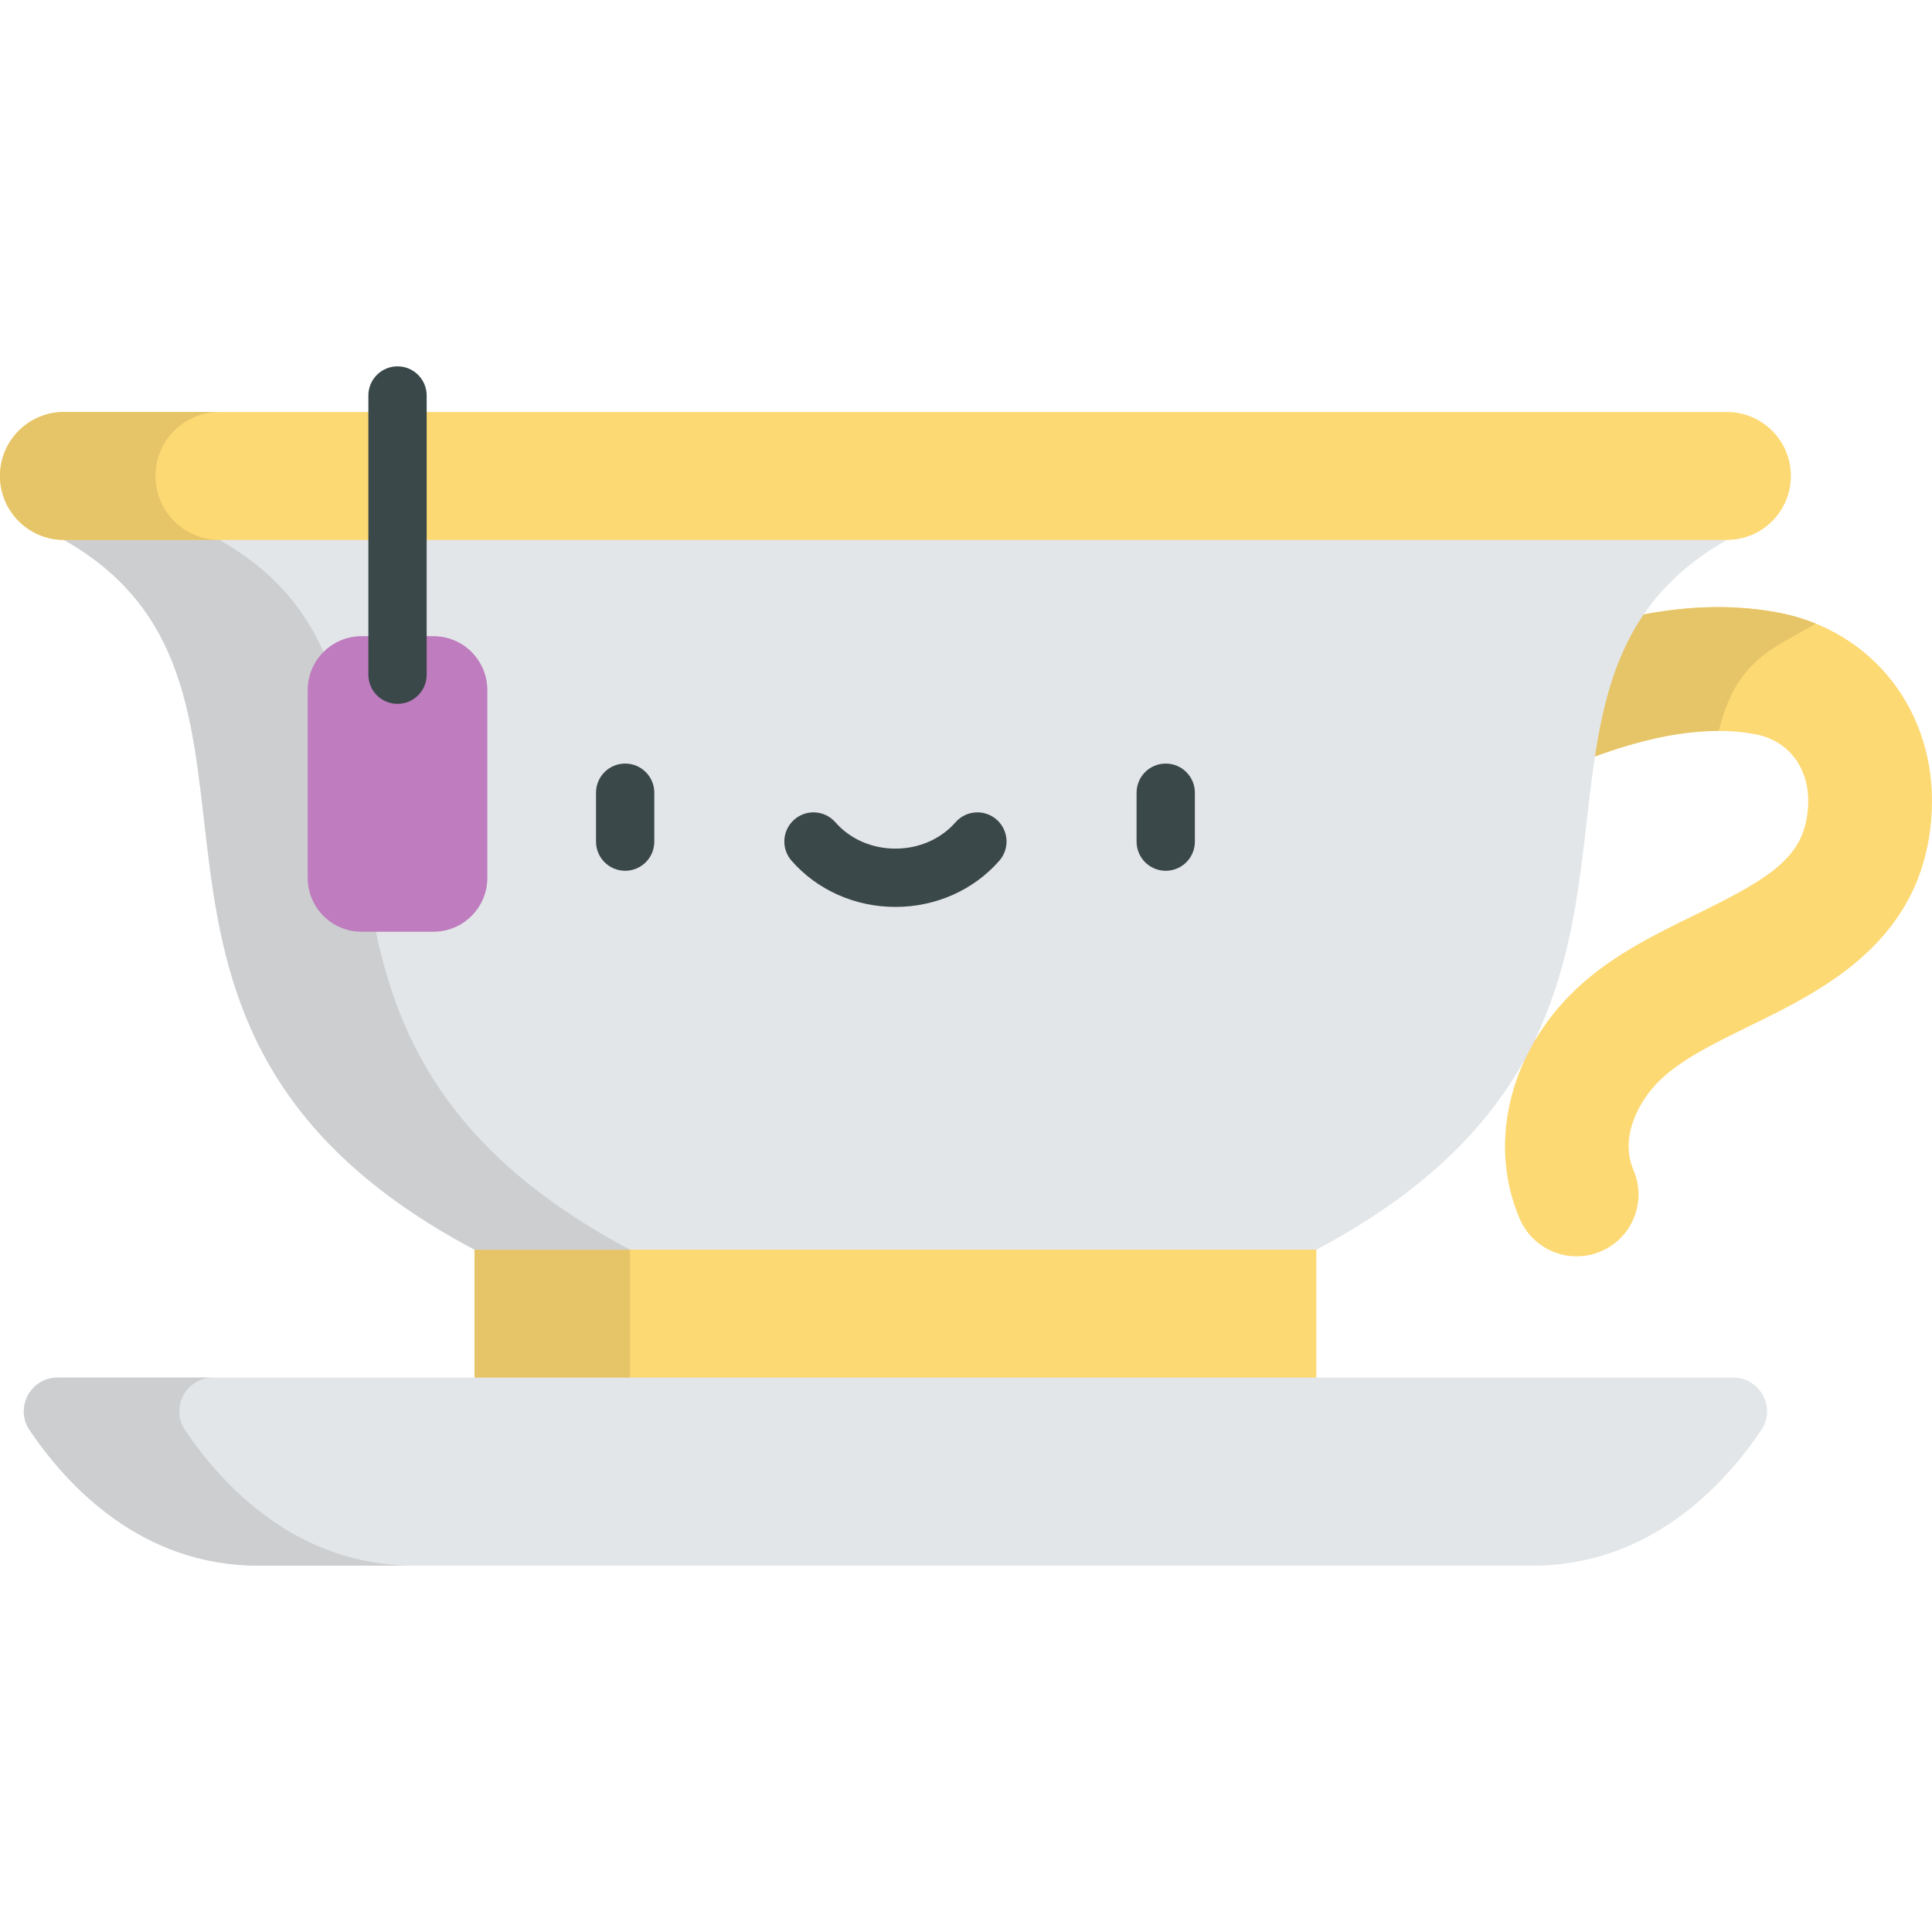 <?xml version="1.0" encoding="iso-8859-1"?>
<!-- Generator: Adobe Illustrator 19.0.0, SVG Export Plug-In . SVG Version: 6.00 Build 0)  -->
<svg version="1.1" id="Capa_1" xmlns="http://www.w3.org/2000/svg" xmlns:xlink="http://www.w3.org/1999/xlink" x="0px" y="0px"
	 viewBox="0 0 512.001 512.001" style="enable-background:new 0 0 512.001 512.001;" xml:space="preserve">
<polygon style="fill:#EEC3CA;" points="403.764,281.301 402.348,274.276 406.983,275.563 411.877,281.301 "/>
<polygon style="fill:#FDD974;" points="237.301,300.555 125.758,331.174 125.758,365.074 237.301,389.996 348.844,365.074 
	348.844,331.174 "/>
<polygon style="fill:#E6C468;" points="166.966,365.074 166.966,331.174 257.905,306.21 237.301,300.555 125.758,331.174 
	125.758,365.074 237.301,389.996 257.905,385.393 "/>
<path style="fill:#FDD974;" d="M417.829,332.947c-6.355,0-12.403-3.715-15.075-9.923c-8.291-19.266-3.143-42.469,13.117-59.111
	c9.673-9.899,21.764-15.807,33.455-21.52c20.747-10.139,29.254-15.607,29.844-29.088c0.424-9.69-5.079-17.04-14.019-18.725
	c-20.39-3.837-43.924,5.621-62.154,14.294c-8.182,3.895-17.967,0.414-21.859-7.764c-3.893-8.181-0.416-17.967,7.764-21.859
	c22.726-10.813,52.625-22.504,82.324-16.909c25.119,4.735,41.861,26.282,40.718,52.398c-1.5,34.3-28.5,47.494-48.214,57.129
	c-9.611,4.697-18.686,9.132-24.396,14.975c-5.264,5.388-10.111,14.7-6.447,23.213c3.581,8.321-0.262,17.97-8.582,21.551
	C422.192,332.516,419.992,332.947,417.829,332.947z"/>
<path style="fill:#E6C468;" d="M471.227,162.339c-29.699-5.596-59.599,6.096-82.324,16.909c-8.182,3.892-11.658,13.679-7.764,21.859
	c3.891,8.18,13.678,11.66,21.859,7.766c15.405-7.33,34.597-15.217,52.478-15.171c2.971-11.781,7.589-18.16,17.419-23.733
	l8.291-4.701C478.043,163.992,474.72,162.998,471.227,162.339z"/>
<path style="fill:#E3E6E8;" d="M16.951,143.082c69.44,39.368-2.734,129.039,108.808,188.091h223.086
	c111.543-59.052,39.368-148.723,108.809-188.091l-220.352-16.951L16.951,143.082z"/>
<path style="fill:#CCCED0;" d="M58.157,143.083l199.748-15.365l-20.604-1.585L16.95,143.083
	c69.441,39.367-2.733,129.038,108.809,188.09h41.207C55.424,272.122,127.598,182.45,58.157,143.083z"/>
<path style="fill:#FDD974;" d="M457.653,109.182H16.951C7.588,109.182,0,116.771,0,126.133l0,0c0,9.361,7.588,16.951,16.951,16.951
	h440.702c9.361,0,16.951-7.588,16.951-16.951l0,0C474.602,116.771,467.014,109.182,457.653,109.182z"/>
<path style="fill:#E6C468;" d="M41.207,126.133L41.207,126.133c0-9.361,7.588-16.951,16.95-16.951H16.95
	c-9.361,0-16.95,7.589-16.95,16.951l0,0c0,9.361,7.588,16.951,16.95,16.951h41.207C48.796,143.083,41.207,135.494,41.207,126.133z"
	/>
<path style="fill:#BF7CBF;" d="M114.866,168.594H95.825c-7.888,0-14.281,6.394-14.281,14.281v49.763
	c0,7.888,6.394,14.281,14.281,14.281h19.041c7.887,0,14.281-6.394,14.281-14.281v-49.763
	C129.148,174.987,122.753,168.594,114.866,168.594z"/>
<path style="fill:#3B484A;" d="M105.346,186.532c-4.268,0-7.726-3.459-7.726-7.726v-73.997c0-4.267,3.458-7.726,7.726-7.726
	c4.268,0,7.726,3.459,7.726,7.726v73.997C113.073,183.073,109.613,186.532,105.346,186.532z"/>
<path style="fill:#E3E6E8;" d="M459.341,365.074H15.262c-7.159,0-11.416,7.992-7.415,13.928
	c9.94,14.747,29.608,35.916,60.609,35.916h337.693c31,0,50.668-21.17,60.609-35.916
	C470.758,373.066,466.499,365.074,459.341,365.074z"/>
<path style="fill:#CCCED0;" d="M49.053,379.002c-4.001-5.936,0.258-13.928,7.415-13.928H15.261c-7.159,0-11.416,7.992-7.415,13.928
	c9.94,14.746,29.608,35.916,60.609,35.916h41.207C78.662,414.919,58.993,393.749,49.053,379.002z"/>
<g>
	<path style="fill:#3B484A;" d="M165.674,230.766c-4.268,0-7.726-3.459-7.726-7.726v-12.964c0-4.267,3.458-7.726,7.726-7.726
		c4.268,0,7.726,3.459,7.726,7.726v12.964C173.4,227.307,169.942,230.766,165.674,230.766z"/>
	<path style="fill:#3B484A;" d="M308.93,230.766c-4.268,0-7.726-3.459-7.726-7.726v-12.964c0-4.267,3.458-7.726,7.726-7.726
		s7.726,3.459,7.726,7.726v12.964C316.656,227.307,313.197,230.766,308.93,230.766z"/>
	<path style="fill:#3B484A;" d="M237.301,240.346c-10.695,0-20.732-4.466-27.538-12.252c-2.809-3.213-2.481-8.094,0.732-10.902
		c3.213-2.808,8.094-2.481,10.901,0.732c3.871,4.429,9.668,6.969,15.904,6.969c6.236,0,12.033-2.54,15.904-6.968
		c2.808-3.213,7.69-3.541,10.901-0.732c3.213,2.808,3.542,7.689,0.732,10.902C258.034,235.881,247.997,240.346,237.301,240.346z"/>
</g>
<g>
</g>
<g>
</g>
<g>
</g>
<g>
</g>
<g>
</g>
<g>
</g>
<g>
</g>
<g>
</g>
<g>
</g>
<g>
</g>
<g>
</g>
<g>
</g>
<g>
</g>
<g>
</g>
<g>
</g>
</svg>
